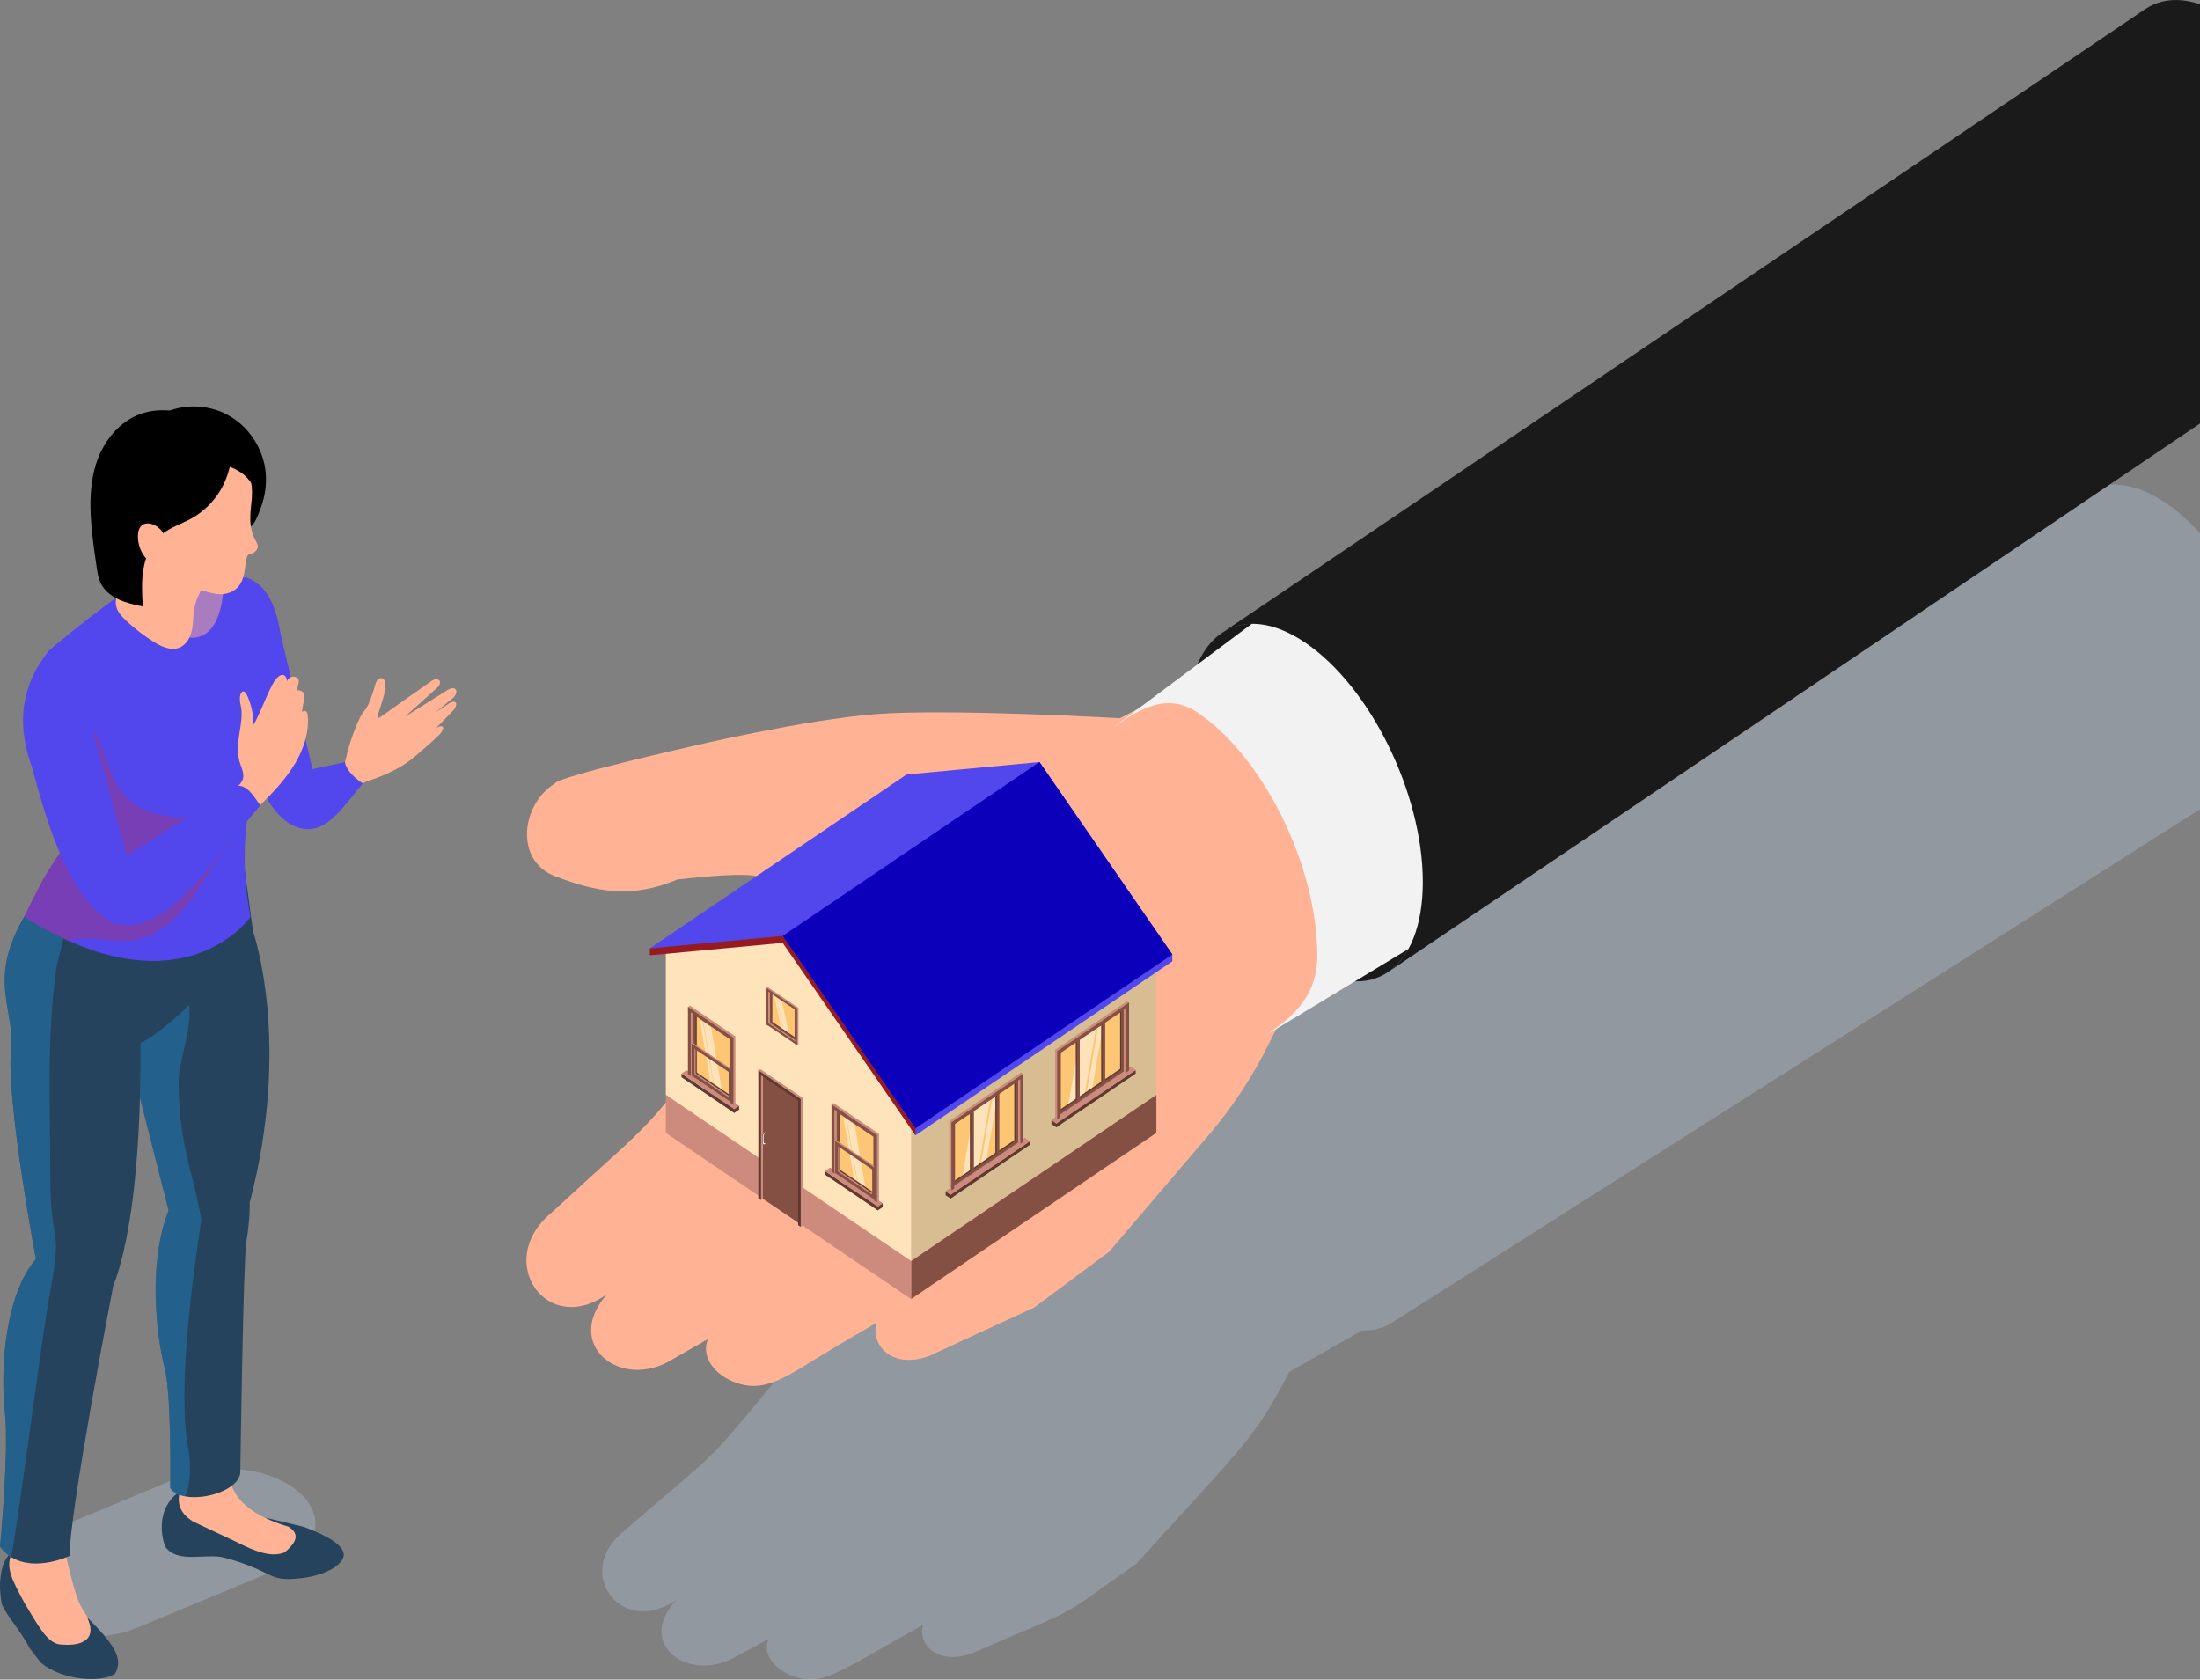 <svg width="727" height="555" viewBox="0 0 727 555" fill="none" xmlns="http://www.w3.org/2000/svg">
<rect x="0" y="0" width="727" height="555" fill="#808080" stroke="none"/>
<g clip-path="url(#clip0_7230_10359)">
<g style="mix-blend-mode:multiply" opacity="0.3">
<path d="M91.48 518.667L45.364 537.847C32.066 543.369 13.998 541.063 4.995 532.677C-4.008 524.292 -0.527 513.013 12.771 507.476L58.887 488.296C72.184 482.774 90.253 485.08 99.256 493.466C108.258 501.851 104.777 513.13 91.48 518.667Z" fill="#BBD1EA"/>
</g>
<g style="mix-blend-mode:multiply" opacity="0.3">
<path d="M206.16 505.935C209.916 502.704 213.109 499.928 215.951 497.52C240.393 476.856 235.309 481.071 260.966 450.627C272.923 437.145 286.309 415.718 271.183 410.505C265.724 408.273 245.94 410.255 244.625 410.725C230.702 416.203 219.908 414.176 207.562 409.712C195.366 405.247 197.345 389.283 207.562 383.336C208.276 381.368 248.707 372.791 248.707 372.791C296.514 362.1 316.861 361.38 378.729 364.714C386.029 361.174 381.308 364.141 402.256 349.411C405.699 341.833 411.948 338.999 409.681 340.438L689.37 162.722C695.818 158.639 704.696 159.212 714.488 165.41C734.221 177.893 750.211 208.44 750.211 233.641C750.211 246.33 746.167 255.244 739.618 259.385L459.942 437.087C460.831 436.528 456.574 439.877 450 439.671L426.109 453.271C414.289 475.637 412.373 476.078 375.511 516.714C347.701 536.173 360.159 529.388 320.968 546.424C309.598 550.345 303.25 543.193 305.003 537.084C305.003 537.025 305.028 536.996 305.028 536.922C276.517 552.71 271.609 557.82 261.279 553.576C255.494 551.271 251.888 546.204 253.991 541.578L243.373 547.305C227.584 556.616 209.641 543.061 223.627 528.625C219.821 531.268 218.381 531.165 217.066 531.811C201.878 536.1 191.272 517.904 206.16 505.935ZM411.534 339.439C411.309 339.542 411.084 339.645 410.871 339.747C411.084 339.63 411.309 339.542 411.534 339.439ZM418.647 337.838C418.384 337.838 418.108 337.838 417.845 337.853C418.108 337.838 418.384 337.853 418.647 337.838ZM417.131 337.926C416.868 337.956 416.606 337.97 416.355 338C416.606 337.97 416.868 337.941 417.131 337.926ZM415.654 338.132C415.404 338.176 415.153 338.22 414.915 338.264C415.153 338.205 415.416 338.176 415.654 338.132ZM412.862 338.881C412.636 338.969 412.398 339.043 412.173 339.145C412.398 339.057 412.636 338.969 412.862 338.881ZM462.333 435.265C462.158 435.427 461.97 435.574 461.782 435.721C461.97 435.574 462.146 435.427 462.333 435.265ZM465.789 431.065C465.914 430.86 466.052 430.669 466.177 430.463C466.052 430.669 465.914 430.874 465.789 431.065ZM463.924 433.606C464.086 433.415 464.249 433.239 464.412 433.048C464.262 433.239 464.086 433.43 463.924 433.606ZM464.888 432.387C465.038 432.181 465.188 431.99 465.339 431.77C465.188 431.976 465.038 432.181 464.888 432.387Z" fill="#BBD1EA"/>
</g>
<path d="M200.827 427.423C185.576 444.165 205.147 459.894 222.376 449.1L233.958 442.447C233.645 443.181 233.457 443.916 233.357 444.621C232.756 449.364 236.462 454.064 241.909 456.369C252.84 461.142 260.078 454.534 275.479 445.428L282.654 441.169L289.64 437.057C289.64 437.057 289.603 437.175 289.603 437.234C287.687 444.327 294.611 452.624 307.02 448.072L341.842 431.991L366.521 413.618L399.69 374.759C407.303 365.83 413.902 355.77 419.324 344.858L436.616 310.082L489.418 283.427L449.149 196.5L370.052 237.327C370.052 237.327 313.656 234.096 289.565 235.961C265.449 237.841 228.211 246.682 228.211 246.682C228.211 246.682 184.123 256.639 183.334 258.916C172.19 265.818 170.024 284.337 183.334 289.507C196.795 294.691 208.577 297.041 223.728 290.682C223.853 290.652 223.941 290.608 224.041 290.579C224.041 290.579 225.293 290.432 227.234 290.241C233.119 289.609 245.553 288.508 249.873 289.507C250.912 289.771 251.876 290.065 252.728 290.432C253.729 290.799 254.606 291.284 255.395 291.798C266.038 299.141 256.96 318.541 241.584 336.972C225.957 356.695 220.761 363.818 215.339 369.766C214.462 370.764 213.548 371.719 212.584 372.674C208.953 376.419 204.508 380.428 196.582 387.624C195.33 388.799 193.978 390.018 192.513 391.34C189.382 394.174 185.876 397.405 181.769 401.15C163.263 416.981 180.893 442.139 200.839 427.453L200.827 427.423Z" fill="#FFB294"/>
<g style="mix-blend-mode:multiply" opacity="0.5">
<path d="M307.796 411.638C330.66 396.761 323.598 401.651 339.65 389.594L330.397 399.712C332.2 400.447 334.053 401.387 335.581 402.473C338.01 404.148 340.302 406.644 340.99 409.846C338.887 404.632 332.501 402.797 327.58 402.415C322.233 404.691 314.395 411.197 311.678 413.532C317.375 416.66 323.072 422.05 323.999 429.569C321.933 421.286 314.057 416.969 307.784 415.515C295.438 421.198 289.69 437.015 289.69 437.015L282.678 441.171C288.288 425.53 307.821 411.638 307.821 411.638H307.796Z" fill="#FFB294"/>
</g>
<g style="mix-blend-mode:multiply" opacity="0.5">
<path d="M300.372 381.573C300.409 381.499 300.484 381.382 300.497 381.338C300.559 381.323 300.509 381.411 300.372 381.573Z" fill="#FFB294"/>
</g>
<g style="mix-blend-mode:multiply" opacity="0.5">
<path d="M253.917 416.538L275.366 405.259C275.366 405.259 298.293 384.038 300.371 381.57C299.394 383.494 288.488 395.287 282.29 401.925C287.95 402.836 293.985 405.655 297.241 411.207C292.858 405.817 285.007 404.525 279.185 405.229C278.484 405.964 278.058 406.419 278.058 406.419C272.774 408.519 264.61 414.217 260.002 417.595C266.413 419.666 273.212 423.91 275.804 431.092C272.849 425.012 267.014 422.236 261.217 420.9C259.639 420.547 258.024 420.327 256.459 420.224C242.147 426.818 233.971 442.429 233.971 442.429L229.889 444.779C235.21 430.181 253.93 416.523 253.93 416.523L253.917 416.538Z" fill="#FFB294"/>
</g>
<g style="mix-blend-mode:multiply" opacity="0.5">
<path d="M216.465 409.961C223.114 398.476 241.257 392.367 241.257 392.367C252.088 375.845 274.664 361.145 274.664 361.145C268.629 364.845 250.773 385.171 244.588 392.308C251.45 394.35 261.404 398.726 262.105 405.599C260.49 398.286 248.056 395.804 241.658 395.26V395.099C230.827 399.02 223.802 406.025 220.697 409.697C227.008 410.739 233.369 414.161 236.674 420.858C232.693 414.646 223.652 412.56 217.279 413.001C207.976 418.611 200.838 427.423 200.838 427.423L193.689 431.109C202.341 416.144 216.478 409.961 216.478 409.961H216.465Z" fill="#FFB294"/>
</g>
<g style="mix-blend-mode:multiply" opacity="0.5">
<path d="M223.753 290.683C223.853 290.654 223.941 290.61 224.041 290.58C224.041 290.58 225.293 290.434 227.234 290.243C227.672 289.288 228.048 288.334 228.424 287.335C229.425 284.765 230.239 282.048 230.84 279.287C231.466 276.57 231.779 273.706 231.879 270.916C231.98 268.081 231.629 265.291 231.091 262.574C231.379 265.335 231.466 268.126 231.091 270.842C230.74 273.559 230.214 276.203 229.363 278.744C228.511 281.314 227.509 283.737 226.358 286.087C225.544 287.673 224.667 289.215 223.753 290.683Z" fill="#FFB294"/>
</g>
<g style="mix-blend-mode:multiply" opacity="0.5">
<path d="M252.716 290.418C253.718 290.785 254.595 291.27 255.383 291.784L257.074 289.464C258.363 287.628 259.578 285.719 260.58 283.618C261.619 281.562 262.433 279.36 262.996 277.083C263.56 274.807 263.748 272.457 263.785 270.137C263.497 272.457 263.034 274.689 262.283 276.789C261.494 278.89 260.492 280.828 259.303 282.635C258.138 284.397 256.798 286.012 255.358 287.554L253.167 289.904C253.042 290.08 252.892 290.227 252.729 290.418H252.716Z" fill="#FFB294"/>
</g>
<g style="mix-blend-mode:multiply" opacity="0.5">
<path d="M212.572 372.659C221.086 372.556 229.112 376.374 234.184 385.627C230.264 376.374 223.315 371.41 215.326 369.766C214.45 370.764 213.536 371.719 212.572 372.673V372.659Z" fill="#FFB294"/>
</g>
<g style="mix-blend-mode:multiply" opacity="0.5">
<path d="M192.5 391.326C194.128 390.841 196.069 390.621 197.859 390.665C204.659 390.885 209.003 394.674 212.484 400.549C208.853 392.354 203.056 388.286 196.57 387.625C195.318 388.8 193.965 390.019 192.5 391.341V391.326Z" fill="#FFB294"/>
</g>
<g style="mix-blend-mode:multiply" opacity="0.5">
<path d="M365.934 389.591C360.9 388.945 355.892 388.24 350.908 387.314C345.912 386.492 340.941 385.581 336.008 384.436C294.55 374.993 276.857 363.934 262.633 352.42C260.567 350.82 259.239 349.16 253.981 343.844C272.049 370.264 307.033 382.644 335.62 387.197C345.674 388.768 355.804 389.826 365.934 389.591Z" fill="#FFB294"/>
</g>
<path d="M392.252 238.984C392.252 209.759 409.681 197.79 431.206 212.27C452.742 226.751 470.172 262.173 470.172 291.399C470.172 320.624 452.742 332.622 431.206 318.127C409.694 303.662 392.252 268.209 392.252 238.984Z" fill="#1A1A1A"/>
<path d="M331.287 264.981L429.003 199.246C435.402 194.943 444.217 195.545 453.946 202.08C473.542 215.268 489.406 247.49 489.406 274.101C489.406 287.494 485.387 296.908 478.901 301.27L381.185 367.005C387.671 362.643 391.69 353.229 391.69 339.835C391.69 313.239 375.825 281.003 356.23 267.815C346.5 261.265 337.698 260.663 331.287 264.981Z" fill="#FFB294"/>
<path d="M320.781 292.136C320.781 265.54 336.646 254.658 356.229 267.816C375.825 281.004 391.689 313.226 391.689 339.837C391.689 366.448 375.825 377.345 356.229 364.157C336.646 350.983 320.781 318.733 320.781 292.136Z" fill="#FFB294"/>
<path d="M417.333 342.684L495.303 295.498C486.763 278.492 479.113 260.854 470.185 244.097C459.993 224.946 449.149 206.324 439.044 187.145L367.786 240.425C374.948 235.608 384.79 228.089 395.671 235.403C417.57 250.133 435.313 286.172 435.313 315.912C435.313 330.877 424.582 337.809 417.333 342.684Z" fill="#F2F2F2"/>
<path d="M403.797 209.144L708.878 3.025C715.915 -1.704 725.594 -1.043 736.288 6.153C757.824 20.634 775.254 56.056 775.254 85.282C775.254 99.997 770.834 110.336 763.709 115.138L458.627 321.257C465.765 316.455 470.172 306.116 470.172 291.4C470.172 262.175 452.742 226.752 431.206 212.272C420.513 205.076 410.834 204.415 403.797 209.144Z" fill="#1A1A1A"/>
<path d="M382.123 361.806L301.073 416.702V365.448L382.123 310.566V361.806Z" fill="#D9BD92"/>
<path d="M382.123 374.365L301.073 429.247V416.705L382.123 361.809V374.365Z" fill="#855044"/>
<path d="M301.072 416.704L220.022 361.808V310.568L260.541 310.539L301.072 365.45V416.704Z" fill="#FFE3BA"/>
<path d="M301.072 429.247L220.022 374.365V361.809L301.072 416.705V429.247Z" fill="#CC8B7C"/>
<path d="M387.406 317.661V315.384L343.507 251.809L299.594 255.921L214.725 313.387L258.637 310.538L302.537 375.142L387.406 317.661Z" fill="#5246ED"/>
<path d="M302.537 375.14V372.849L258.637 309.273L214.725 313.386V315.677L258.637 311.564L302.537 375.14Z" fill="#961B20"/>
<path d="M387.406 315.384L343.507 251.809L258.637 309.275L302.537 372.851L387.406 315.384Z" fill="#0D00BB"/>
<path d="M275.417 387.829L289.416 397.302V375.199L275.417 365.727V387.829Z" fill="#FCC674"/>
<path opacity="0.5" d="M282.415 371.66L279.873 369.883L283.342 390.238L285.934 392L282.415 371.66Z" fill="white"/>
<path opacity="0.5" d="M279.649 369.752L278.685 369.047L282.154 389.402L283.168 390.092L279.649 369.752Z" fill="white"/>
<path d="M274.227 387.065L290.079 399.959L291.682 398.872V397.697L274.227 385.875V387.065Z" fill="#5E3930"/>
<path d="M272.623 388.151L290.078 399.958V398.783L272.623 386.961V388.151Z" fill="#5E3930"/>
<path d="M272.624 386.962L290.079 398.784L291.682 397.697L274.227 385.875L272.624 386.962Z" fill="#CC8B7C"/>
<path d="M289.916 374.876V395.98L276.769 387.08V365.977L289.916 374.876ZM277.695 386.61L288.989 394.262V375.346L277.695 367.695V386.61Z" fill="#5E3930"/>
<path d="M289.527 375.142V396.246L276.38 387.346V366.242L289.527 375.142ZM277.307 386.876L288.601 394.528V375.612L277.307 367.96V386.876Z" fill="#855044"/>
<path d="M290.467 374.671V396.876L289.791 397.331L289.528 396.244V375.141L276.38 366.226V387.33L275.704 387.785L275.454 386.698L274.778 364.963L275.454 364.508L290.467 374.671Z" fill="#CC8B7C"/>
<path d="M275.705 366.679V387.783L274.778 387.152V364.961L281.865 369.763L281.853 370.835L275.705 366.679Z" fill="#855044"/>
<path d="M289.527 385.685V396.244L289.139 396.508L276.38 387.344L275.992 377.049L276.38 376.785L289.527 385.685ZM277.307 386.874L288.601 394.526V386.155L277.307 378.503V386.874Z" fill="#CC8B7C"/>
<path d="M289.141 385.951V396.51L275.993 387.61V377.051L289.141 385.951ZM276.92 387.14L288.214 394.792V386.42L276.92 378.769V387.14Z" fill="#855044"/>
<path d="M289.791 397.331L288.864 396.7V375.596L281.853 370.838L281.865 369.766L289.791 375.126V397.331Z" fill="#855044"/>
<path d="M253.666 326.984L263.145 333.387V344.196L253.666 337.779V326.984Z" fill="#FCC674"/>
<path opacity="0.5" d="M258.397 330.99L256.682 329.801L259.024 340.595L260.789 341.785L258.397 330.99Z" fill="white"/>
<path opacity="0.5" d="M256.533 329.7L255.882 329.23L258.223 340.025L258.912 340.495L256.533 329.7Z" fill="white"/>
<path d="M263.469 333.135V344.017L254.579 337.996V327.113L263.469 333.12V333.135ZM255.205 337.687L262.843 342.857V333.032L255.205 327.862V337.687Z" fill="#5E3930"/>
<path d="M263.219 332.885V344.193L254.329 338.172V326.863L263.219 332.885ZM254.955 337.863L262.593 343.033V333.208L254.955 328.038V337.863Z" fill="#855044"/>
<path d="M263.846 333.033V345.076L263.395 345.384L263.22 344.65V333.342L254.317 327.32V338.629L253.866 338.937L253.691 338.203L253.24 326.469L253.691 326.16L263.846 333.033Z" fill="#CC8B7C"/>
<path d="M253.24 326.469V338.511L253.866 338.937V327.629L258.01 330.434L258.035 329.714L253.24 326.469Z" fill="#855044"/>
<path d="M263.395 345.385L262.756 344.959V333.651L258.023 330.449L258.035 329.715L263.395 333.342V345.385Z" fill="#855044"/>
<path d="M253.24 337.586V338.511L253.866 338.937L263.395 345.384V344.459L253.866 338.012L253.24 337.586Z" fill="#855044"/>
<path d="M254.143 337.82L254.682 338.187L262.758 343.665V344.032L254.494 338.437L253.868 338.011L254.143 337.82Z" fill="#CC8B7C"/>
<path d="M227.974 355.638L241.973 365.11V342.993L227.974 333.535V355.638Z" fill="#FCC674"/>
<path opacity="0.5" d="M234.972 339.468L232.43 337.691L235.898 358.046L238.49 359.794L234.972 339.468Z" fill="white"/>
<path opacity="0.5" d="M232.206 337.557L231.255 336.852L234.71 357.192L235.725 357.882L232.206 337.557Z" fill="white"/>
<path d="M226.784 354.858L242.636 367.767L244.238 366.681V365.491L226.784 353.684V354.858Z" fill="#5E3930"/>
<path d="M225.18 355.944L242.635 367.767V366.577L225.18 354.77V355.944Z" fill="#5E3930"/>
<path d="M225.181 354.77L242.636 366.578L244.238 365.491L226.784 353.684L225.181 354.77Z" fill="#CC8B7C"/>
<path d="M242.473 342.669V363.773L229.325 354.873V333.77L242.473 342.669ZM230.252 354.418L241.546 362.07V343.154L230.252 335.502V354.418Z" fill="#5E3930"/>
<path d="M242.086 342.935V364.039L228.939 355.139V334.035L242.086 342.935ZM229.865 354.669L241.159 362.32V343.405L229.865 335.753V354.669Z" fill="#855044"/>
<path d="M243.023 342.478V364.669L242.347 365.124L242.084 364.037V342.933L228.937 334.034V355.138L228.261 355.593L228.01 354.506L227.334 332.756L228.01 332.301L243.023 342.478Z" fill="#CC8B7C"/>
<path d="M228.261 334.491V355.595L227.335 354.963V332.758L234.422 337.56L234.409 338.647L228.261 334.491Z" fill="#855044"/>
<path d="M242.086 353.493V364.053L241.698 364.317L228.939 355.153L228.55 344.858L228.939 344.594L242.086 353.493ZM229.865 354.668L241.159 362.32V353.949L229.865 346.297V354.668Z" fill="#CC8B7C"/>
<path d="M241.709 353.743V364.303L228.562 355.403V344.844L241.709 353.743ZM229.488 354.933L240.782 362.584V354.213L229.488 346.562V354.933Z" fill="#855044"/>
<path d="M242.348 365.124L241.421 364.493V343.389L234.409 338.645L234.422 337.559L242.348 342.934V365.124Z" fill="#855044"/>
<path d="M337.484 378.007L314.771 393.368V370.987L337.484 355.625V378.007Z" fill="#FCC674"/>
<path opacity="0.5" d="M321.845 366.639L327.279 362.879L323.11 387.346L317.613 391.076L321.845 366.639Z" fill="white"/>
<path opacity="0.5" d="M327.968 362.452L329.746 361.145L325.576 385.611L323.736 386.889L327.968 362.452Z" fill="white"/>
<path d="M338.688 377.213L314.108 396.055L312.48 394.968V393.764L338.688 376.023V377.213Z" fill="#5E3930"/>
<path d="M340.314 378.315L314.107 396.055V394.866L340.314 377.125V378.315Z" fill="#5E3930"/>
<path d="M340.314 377.125L314.107 394.866L312.48 393.764L338.687 376.023L340.314 377.125Z" fill="#CC8B7C"/>
<path d="M336.121 355.859V377.228L314.271 392.031V370.663L336.121 355.859ZM335.182 357.607L315.21 371.133V390.283L335.182 376.758V357.607Z" fill="#5E3930"/>
<path d="M336.508 356.121V377.489L314.658 392.293V370.925L336.508 356.121ZM335.569 357.869L315.597 371.395V390.545L335.569 377.019V357.869Z" fill="#855044"/>
<path d="M328.244 362.304L328.92 361.835V381L328.707 381.147L328.745 382.233L329.859 381.47V360.102L328.219 361.218L328.244 362.304Z" fill="#5E3930"/>
<path d="M328.255 362.82L329.307 362.1V381.265L328.718 381.662L328.756 382.749L330.246 381.735V360.367L328.23 361.733L328.255 362.82Z" fill="#855044"/>
<path d="M319.829 367.988L320.518 367.533V386.698L320.305 386.83L320.33 387.917L321.457 387.153V365.785L319.804 366.901L319.829 367.988Z" fill="#5E3930"/>
<path d="M319.84 368.518L320.905 367.798V386.949L320.316 387.346L320.341 388.447L321.844 387.419V366.051L319.815 367.431L319.84 368.518Z" fill="#855044"/>
<path d="M313.718 370.456V392.926L314.394 393.381L314.657 392.294V370.926L336.507 356.123V377.491L337.183 377.946L337.446 376.859L338.135 354.845L337.446 354.375L313.718 370.456Z" fill="#CC8B7C"/>
<path d="M337.183 356.577V377.945L338.135 377.313V354.844L322.421 365.476L322.433 366.578L337.183 356.577Z" fill="#855044"/>
<path d="M314.395 393.38L315.334 392.749V371.38L322.434 366.578L322.421 365.477L314.395 370.91V393.38Z" fill="#855044"/>
<path d="M372.455 354.448L349.741 369.824V347.443L372.455 332.066V354.448Z" fill="#FCC674"/>
<path opacity="0.5" d="M356.816 343.096L362.25 339.336L358.08 363.803L352.584 367.533L356.816 343.096Z" fill="white"/>
<path opacity="0.5" d="M362.939 338.908L364.717 337.586L360.547 362.053L358.707 363.345L362.939 338.908Z" fill="white"/>
<path d="M373.658 353.669L349.079 372.511L347.451 371.41V370.22L373.658 352.465V353.669Z" fill="#5E3930"/>
<path d="M375.285 354.771L349.078 372.511V371.322L375.285 353.566V354.771Z" fill="#5E3930"/>
<path d="M375.285 353.566L349.078 371.322L347.45 370.22L373.657 352.465L375.285 353.566Z" fill="#CC8B7C"/>
<path d="M371.09 332.316V353.685L349.24 368.488V347.12L371.09 332.316ZM370.151 334.064L350.179 347.59V366.74L370.151 353.215V334.064Z" fill="#5E3930"/>
<path d="M371.479 332.578V353.946L349.629 368.75V347.382L371.479 332.578ZM370.539 334.326L350.568 347.852V367.002L370.539 353.476V334.326Z" fill="#855044"/>
<path d="M363.217 338.746L363.893 338.291V357.456L363.68 357.588L363.718 358.675L364.832 357.911V336.543L363.192 337.659L363.217 338.746Z" fill="#5E3930"/>
<path d="M363.228 339.276L364.28 338.556V357.707L363.691 358.103L363.729 359.19L365.219 358.177V336.809L363.203 338.189L363.228 339.276Z" fill="#855044"/>
<path d="M354.802 344.445L355.491 343.99V363.14L355.278 363.287L355.303 364.374L356.43 363.61V342.242L354.777 343.358L354.802 344.445Z" fill="#5E3930"/>
<path d="M354.813 344.956L355.877 344.252V363.402L355.289 363.799L355.314 364.885L356.816 363.872V342.504L354.788 343.87L354.813 344.956Z" fill="#855044"/>
<path d="M348.689 346.913V369.383L349.365 369.838L349.628 368.737V347.368L371.478 332.58V353.948L372.154 354.403L372.417 353.302L373.105 331.287L372.417 330.832L348.689 346.913Z" fill="#CC8B7C"/>
<path d="M372.154 333.037V354.405L373.105 353.773V331.289L357.391 341.936L357.404 343.023L372.154 333.037Z" fill="#855044"/>
<path d="M349.366 369.837L350.305 369.206V347.837L357.404 343.02L357.392 341.934L349.366 347.367V369.837Z" fill="#855044"/>
<path d="M264.359 363.173V404.411L252.101 396.113V354.875L264.359 363.173Z" fill="#855044"/>
<path d="M265.223 362.746V404.998L264.597 405.424L264.359 404.41V363.172L252.1 354.874V396.113L251.474 396.539L251.224 395.525L250.598 353.699L251.224 353.273L265.223 362.746Z" fill="#CC8B7C"/>
<path d="M251.474 355.3V396.538L250.598 395.951V353.699L257.209 358.164L257.196 359.177L251.474 355.3Z" fill="#5E3930"/>
<path d="M264.596 405.424L263.732 404.836V363.598L257.196 359.177L257.208 358.164L264.596 363.172V405.424Z" fill="#5E3930"/>
<path d="M252.351 377.608L252.514 377.711C252.614 377.785 252.752 377.77 252.902 377.697L252.74 377.594C252.589 377.682 252.452 377.682 252.351 377.608Z" fill="#5E3930"/>
<path d="M252.351 377.608L252.514 377.711C252.614 377.785 252.752 377.77 252.902 377.697L252.74 377.594C252.589 377.682 252.452 377.682 252.351 377.608Z" fill="#5E3930"/>
<path d="M252.891 374.056L252.728 373.953L252.878 374.071L252.891 374.056Z" fill="#855044"/>
<path d="M252.716 373.953L252.879 374.056C252.428 374.364 252.065 375.099 252.065 375.701V377.478C252.065 377.771 252.165 377.992 252.303 378.095L252.14 377.992C251.99 377.889 251.902 377.683 251.902 377.375V375.598C251.902 374.996 252.253 374.262 252.704 373.953H252.716Z" fill="#5E3930"/>
<path d="M252.877 374.055C252.426 374.363 252.063 375.097 252.063 375.7V377.477C252.063 378.079 252.439 378.328 252.877 378.02V377.697C252.564 377.873 252.313 377.697 252.313 377.271V375.567C252.313 375.141 252.551 374.627 252.864 374.378V374.069L252.877 374.055Z" fill="white"/>
<path d="M63.459 483.984H78.891C78.035 486.349 77.261 488.73 76.668 491.191C79.006 497.497 86.401 501.953 95.295 504.43C100.747 506.151 99.677 510.269 98.013 514.596L84.112 514.789L71.315 506.891H58.369C54.071 501.792 56.36 496.499 60.774 491.143C61.96 489.196 62.8 486.767 63.475 484.017L63.459 483.984Z" fill="#FFB294"/>
<path d="M59.456 492.781C52.901 497.237 52.506 504.958 54.532 511.007C58.764 516.943 67.971 513.05 74.23 514.739C88.641 518.632 88.641 521.897 95.575 521.768C106.758 521.575 114.153 516.943 113.561 513.355C113.083 510.412 108.257 507.436 100.401 504.54L87.702 501.484C89.662 502.594 92.347 503.543 95.295 504.444C99.297 507.001 97.865 509.688 94.126 512.937C89.959 514.691 84.771 512.937 78.133 509.511L63.821 502.787C60 500.422 58.221 497.221 59.472 492.797L59.456 492.781Z" fill="#25435C"/>
<path d="M19.699 298.913L37.388 327.739L40.682 340.85L46.232 362.646L55.702 399.966C48.653 418.144 51.848 441.999 54.418 452.102C56.74 461.335 56.262 491.625 56.262 491.625C57.135 493.137 58.931 493.99 61.088 494.44C67.824 495.743 78.579 492.333 79.403 486.799C79.403 486.799 80.375 416.583 81.412 410.31C82.746 402.267 82.499 397.457 82.499 397.457C96.483 344.421 83.685 308.002 83.685 308.002L77.262 290.773L19.715 298.913H19.699Z" fill="#25435C"/>
<g style="mix-blend-mode:multiply" opacity="0.5">
<path d="M23.501 342.41C24.176 354.812 31.472 365.815 36.413 377.317C39.542 384.556 41.815 392.132 43.347 399.87C45.192 386.969 45.966 373.199 46.229 362.711L55.7 399.982C48.651 418.16 51.846 442.015 54.415 452.118C56.737 461.351 56.26 491.641 56.26 491.641C57.133 493.153 58.928 494.006 61.086 494.456C63.243 490.74 62.996 482.504 62.172 478.386C58.631 459.807 63.507 422.535 66.537 403.103C63.704 386.373 59.027 378.636 59.027 357.097C59.027 351.225 63.556 339.321 62.469 332.131C57.841 331.327 45.867 339.965 40.663 340.866C40.514 340.866 40.35 340.914 40.201 340.914C34.651 341.413 29.035 341.911 23.484 342.426L23.501 342.41Z" fill="#227FBC"/>
</g>
<path d="M7.047 503.77H22.084C21.607 506.183 21.178 508.596 20.898 510.993C24.341 523.057 24.637 530.827 31.785 537.487L27.338 548.136C27.338 548.136 13.322 544.741 13.108 543.969C12.894 543.197 2.699 527.722 2.699 527.722C2.221 521.722 2.106 516.221 4.329 512.424C5.499 509.368 6.339 506.521 7.047 503.754V503.77Z" fill="#FFB294"/>
<path d="M4.331 512.438C-0.611 516.33 -0.429 524.245 0.592 530.164C2.881 534.926 6.175 537.854 9.963 544.867L13.537 549.468C20.669 555.339 33.483 556.144 38.012 553.071C40.96 548.068 37.485 543.114 28.723 534.315C32.05 541.039 28.212 544.288 19.516 543.355C15.382 542.567 12.632 537.162 8.152 529.811C4.051 522.089 1.3 517.569 4.347 512.438H4.331Z" fill="#25435C"/>
<path d="M-0.001 511.057C1.086 512.569 2.37 513.711 3.704 514.516C11.725 519.535 23.04 514.113 23.04 514.113C22.727 500.601 37.386 425.061 37.386 425.061C40.103 418.079 42.014 409.183 43.348 399.854C45.193 386.952 45.967 373.183 46.23 362.695C46.543 352.094 46.379 344.71 46.379 344.71C51.369 342.152 57.068 337.375 62.47 332.099C73.686 321.144 83.65 307.985 83.65 307.985L80.62 285.69L23.238 282.875C18.412 288.2 14.591 292.913 11.659 297.192C-5.832 322.399 4.973 331.841 3.638 346.608C1.991 363.837 11.873 416.068 11.873 416.068C1.893 427.377 -0.001 451.635 1.596 466.498C3.029 479.963 -0.001 511.041 -0.001 511.041V511.057Z" fill="#25435C"/>
<g style="mix-blend-mode:multiply" opacity="0.5">
<path d="M-0.001 511.057C1.086 512.569 2.371 513.711 3.705 514.515C6.785 497.738 13.521 443.398 16.618 426.669C20.785 404.261 16.667 412.256 16.618 389.51C16.618 366.458 15.333 342.908 18.627 319.953C19.401 314.581 24.441 302.87 19.039 298.607C17.079 297.047 14.46 296.741 11.693 297.207C-5.798 322.414 5.006 331.857 3.672 346.624C2.025 363.852 11.907 416.084 11.907 416.084C1.926 427.393 0.032 451.651 1.63 466.514C3.063 479.978 0.032 511.057 0.032 511.057H-0.001Z" fill="#227FBC"/>
</g>
<path d="M87.571 154.443C86.353 147.252 81.757 140.625 75.235 137.102C68.713 133.579 60.379 133.322 53.758 136.684C50.563 138.308 47.664 140.898 46.692 144.276C45.375 148.845 47.779 153.671 50.876 157.322C55.866 163.21 62.636 167.296 69.652 170.513C72.831 171.977 77.047 174.502 80.539 174.953C83.651 175.355 85.463 169.789 86.303 167.456C87.802 163.306 88.296 158.786 87.571 154.427V154.443Z" fill="black"/>
<path d="M112.374 263.524C112.704 263.315 121.054 258.183 121.054 258.183C121.054 258.183 130.261 255.771 136.915 250.124C143.025 244.945 145.166 242.805 145.166 242.805C147.011 240.73 146.962 239.105 144.195 240.505L149.877 234.649C151.491 232.719 150.832 231.191 148.691 232.236L143.766 235.486L149.877 230.467C151.787 228.408 150.618 226.574 148.164 227.845L133.802 236.837L144.623 227.105C146.402 225.271 144.886 223.502 142.581 225.014L125.221 237.255L124.71 236.564C124.71 236.564 127.461 228.874 127.346 226.992C127.757 223.856 125.089 222.842 124.068 226.027C124.068 226.027 122.207 233.073 120.395 234.859C118.583 236.644 115.141 246.167 114.4 250.35C113.642 254.532 108.619 257.99 108.619 257.99L112.374 263.54V263.524Z" fill="#FFB294"/>
<path d="M119.919 258.874C119.919 258.874 114.682 255.737 113.957 251.828L103.268 254.161L92.776 209.731C91.31 200.771 88.527 193.291 81.362 190.781L73.918 207.945C73.918 207.945 78.464 263.925 96.927 272.821C107.171 277.598 113.1 266.627 119.936 258.874H119.919Z" fill="#5246ED"/>
<path d="M8.018 302.983C13.107 306.2 17.883 308.758 22.413 310.768C64.329 329.702 82.792 302.983 82.792 302.983C79.96 288.216 80.223 274.06 83.665 260.644C83.665 260.644 94.832 259.695 94.832 248.386C94.832 237.078 84.653 230.611 81.31 219.753C78.016 208.959 81.359 190.766 81.359 190.766L58.532 193.034C58.532 193.034 50.659 188.61 38.273 197.602C26.497 206.144 16.418 214.734 16.418 214.734C16.418 214.734 18.575 223.678 20.733 234.826C24.027 251.797 27.37 273.995 23.253 277.872C16.418 284.258 8.034 302.983 8.034 302.983H8.018Z" fill="#5246ED"/>
<path d="M89.35 262.669C92.792 259.033 96.036 255.157 98.375 250.749C100.714 246.358 102.114 241.387 101.719 236.448C101.587 235.113 101.027 234.534 99.759 235.178C100.121 233.183 100.236 232.523 100.599 230.529C101.01 227.987 98.178 228.051 98.178 228.051C98.178 228.051 98.408 226.588 98.721 225.542C99.018 222.984 95.46 223.033 94.801 225.156C94.801 222.502 92.364 221.665 89.893 226.459C87.637 230.802 86.056 235.532 83.783 239.521C83.783 236.062 83.025 232.684 81.543 229.531C80.456 227.215 78.545 228.904 79.55 233.135C80.933 238.99 76.981 245.746 79.434 252.551C79.995 254.111 80.588 255.494 80.341 257.119C80.011 259.226 76.223 261.816 76.766 261.495C78.051 260.739 75.992 264.454 76.305 265.886C76.47 266.61 76.981 267.189 77.491 267.736C78.117 268.428 79.451 270.535 80.439 270.68C81.427 270.825 82.613 269.216 83.256 268.621C85.347 266.706 87.39 264.712 89.333 262.653L89.35 262.669Z" fill="#FFB294"/>
<path d="M64.164 201.353C63.786 203.717 63.884 206.13 63.357 208.463C62.83 210.795 61.496 213.144 59.223 214.029C56.456 215.106 53.36 213.691 50.856 212.13C47.579 210.087 44.516 207.739 41.716 205.117C40.2 203.685 38.685 202.06 38.339 200.034C37.993 198.071 38.8 196.109 39.624 194.275C41.419 190.253 43.33 186.28 45.355 182.371C45.965 181.197 46.624 179.99 47.727 179.234C48.765 178.542 50.066 178.333 51.334 178.382C55.287 178.526 58.746 180.923 61.793 183.384C63.489 184.752 65.153 186.183 66.981 187.39C68.578 188.435 70.621 188.87 69.55 191.025C68.71 192.714 66.997 194.066 66.075 195.771C65.136 197.524 64.477 199.422 64.164 201.385V201.353Z" fill="#FFB294"/>
<g style="mix-blend-mode:multiply" opacity="0.5">
<path d="M73.915 191.506C73.915 191.506 74.525 208.429 65.351 210.52C52.208 213.512 53.163 184.895 53.163 184.895L73.915 191.522V191.506Z" fill="#FFB294"/>
</g>
<path d="M83.207 164.756C82.812 169.083 81.774 174.15 84.772 179.185C86.221 181.63 83.454 183.158 81.972 183.319C80.16 186.086 82.598 195.513 73.16 196.381C67.923 196.381 55.471 191.153 50.81 187.164C48.076 184.815 46.067 181.759 44.288 178.638C41.719 174.134 39.545 169.292 38.935 164.177C38.326 159.045 39.43 153.56 42.822 149.603C46.858 144.906 53.396 143.04 59.639 142.283C65.452 141.56 72.65 141.479 76.57 146.385C80.885 151.79 83.85 157.726 83.191 164.772L83.207 164.756Z" fill="#FFB294"/>
<path d="M62.995 171.462C59.866 173.151 56.374 174.245 53.607 176.449C50.198 179.167 48.271 183.334 47.48 187.548C46.69 191.779 46.937 196.106 47.184 200.401C44.466 199.822 41.699 199.243 39.196 198.069C36.692 196.894 34.386 195.061 33.217 192.599C32.492 191.055 32.229 189.35 31.982 187.677C31.29 182.996 30.599 178.315 30.203 173.602C29.594 166.443 29.676 159.06 32.081 152.271C34.485 145.483 39.509 139.29 46.41 136.796C49.704 135.606 53.311 135.3 56.786 135.767C69.303 137.44 78.84 141.928 75.908 154.346C75.117 157.692 73.717 160.926 71.708 163.725C69.435 166.91 66.454 169.596 62.979 171.478L62.995 171.462Z" fill="black"/>
<path d="M45.623 176.369C45.343 179.441 46.447 182.626 48.604 184.895C49.148 185.474 49.79 186.004 50.564 186.181C55.159 187.259 55.291 179.345 54.188 176.723C52.573 172.846 46.134 170.803 45.623 176.369Z" fill="#FFB294"/>
<path d="M79.598 156.116C76.501 154.008 72.713 153.14 68.991 152.56C69.897 150.051 70.786 147.558 71.692 145.048C71.989 144.244 72.302 143.375 73.01 142.877C74.459 141.815 76.518 142.812 77.901 143.97C83.419 148.603 86.861 157.065 84.951 164.126C84.045 163.226 83.946 161.167 83.254 159.976C82.365 158.448 81.08 157.129 79.614 156.116H79.598Z" fill="black"/>
<g style="mix-blend-mode:multiply" opacity="0.3">
<path d="M8.018 302.981C13.108 306.198 17.884 308.756 22.413 310.766C23.962 310.509 25.493 310.219 27.041 310.107C32.444 309.705 37.895 311.362 43.297 310.766C51.78 309.866 58.615 303.528 63.556 296.755C67.311 291.527 70.243 285.752 74.311 280.734C78.017 276.165 79.301 273.849 76.468 267.929C70.341 268.524 64.495 270.294 58.154 269.988C51.977 269.634 45.603 267.575 41.437 263.103C36.957 258.277 35.573 251.505 33.102 245.424C30.681 239.392 27.041 233.875 22.463 229.258C21.903 231.124 21.277 232.974 20.717 234.84C24.011 251.811 27.354 274.009 23.237 277.886C16.402 284.272 8.018 302.997 8.018 302.997V302.981Z" fill="#CF2D32"/>
</g>
<path d="M86.019 266.161C83.747 262.895 81.606 259.196 78.097 259.678L41.83 282.858L31.372 243.849C29.906 230.16 25.36 219.945 16.367 214.766C7.589 225.479 5.069 238.042 10.372 252.89C16.301 274.864 22.922 295.647 36.296 304.542C54.051 311.508 69.796 284.805 86.003 266.161H86.019Z" fill="#5246ED"/>
</g>
<defs>
<clipPath id="clip0_7230_10359">
<rect width="727" height="555" fill="white" transform="matrix(-1 0 0 1 727 0)"/>
</clipPath>
</defs>
</svg>
